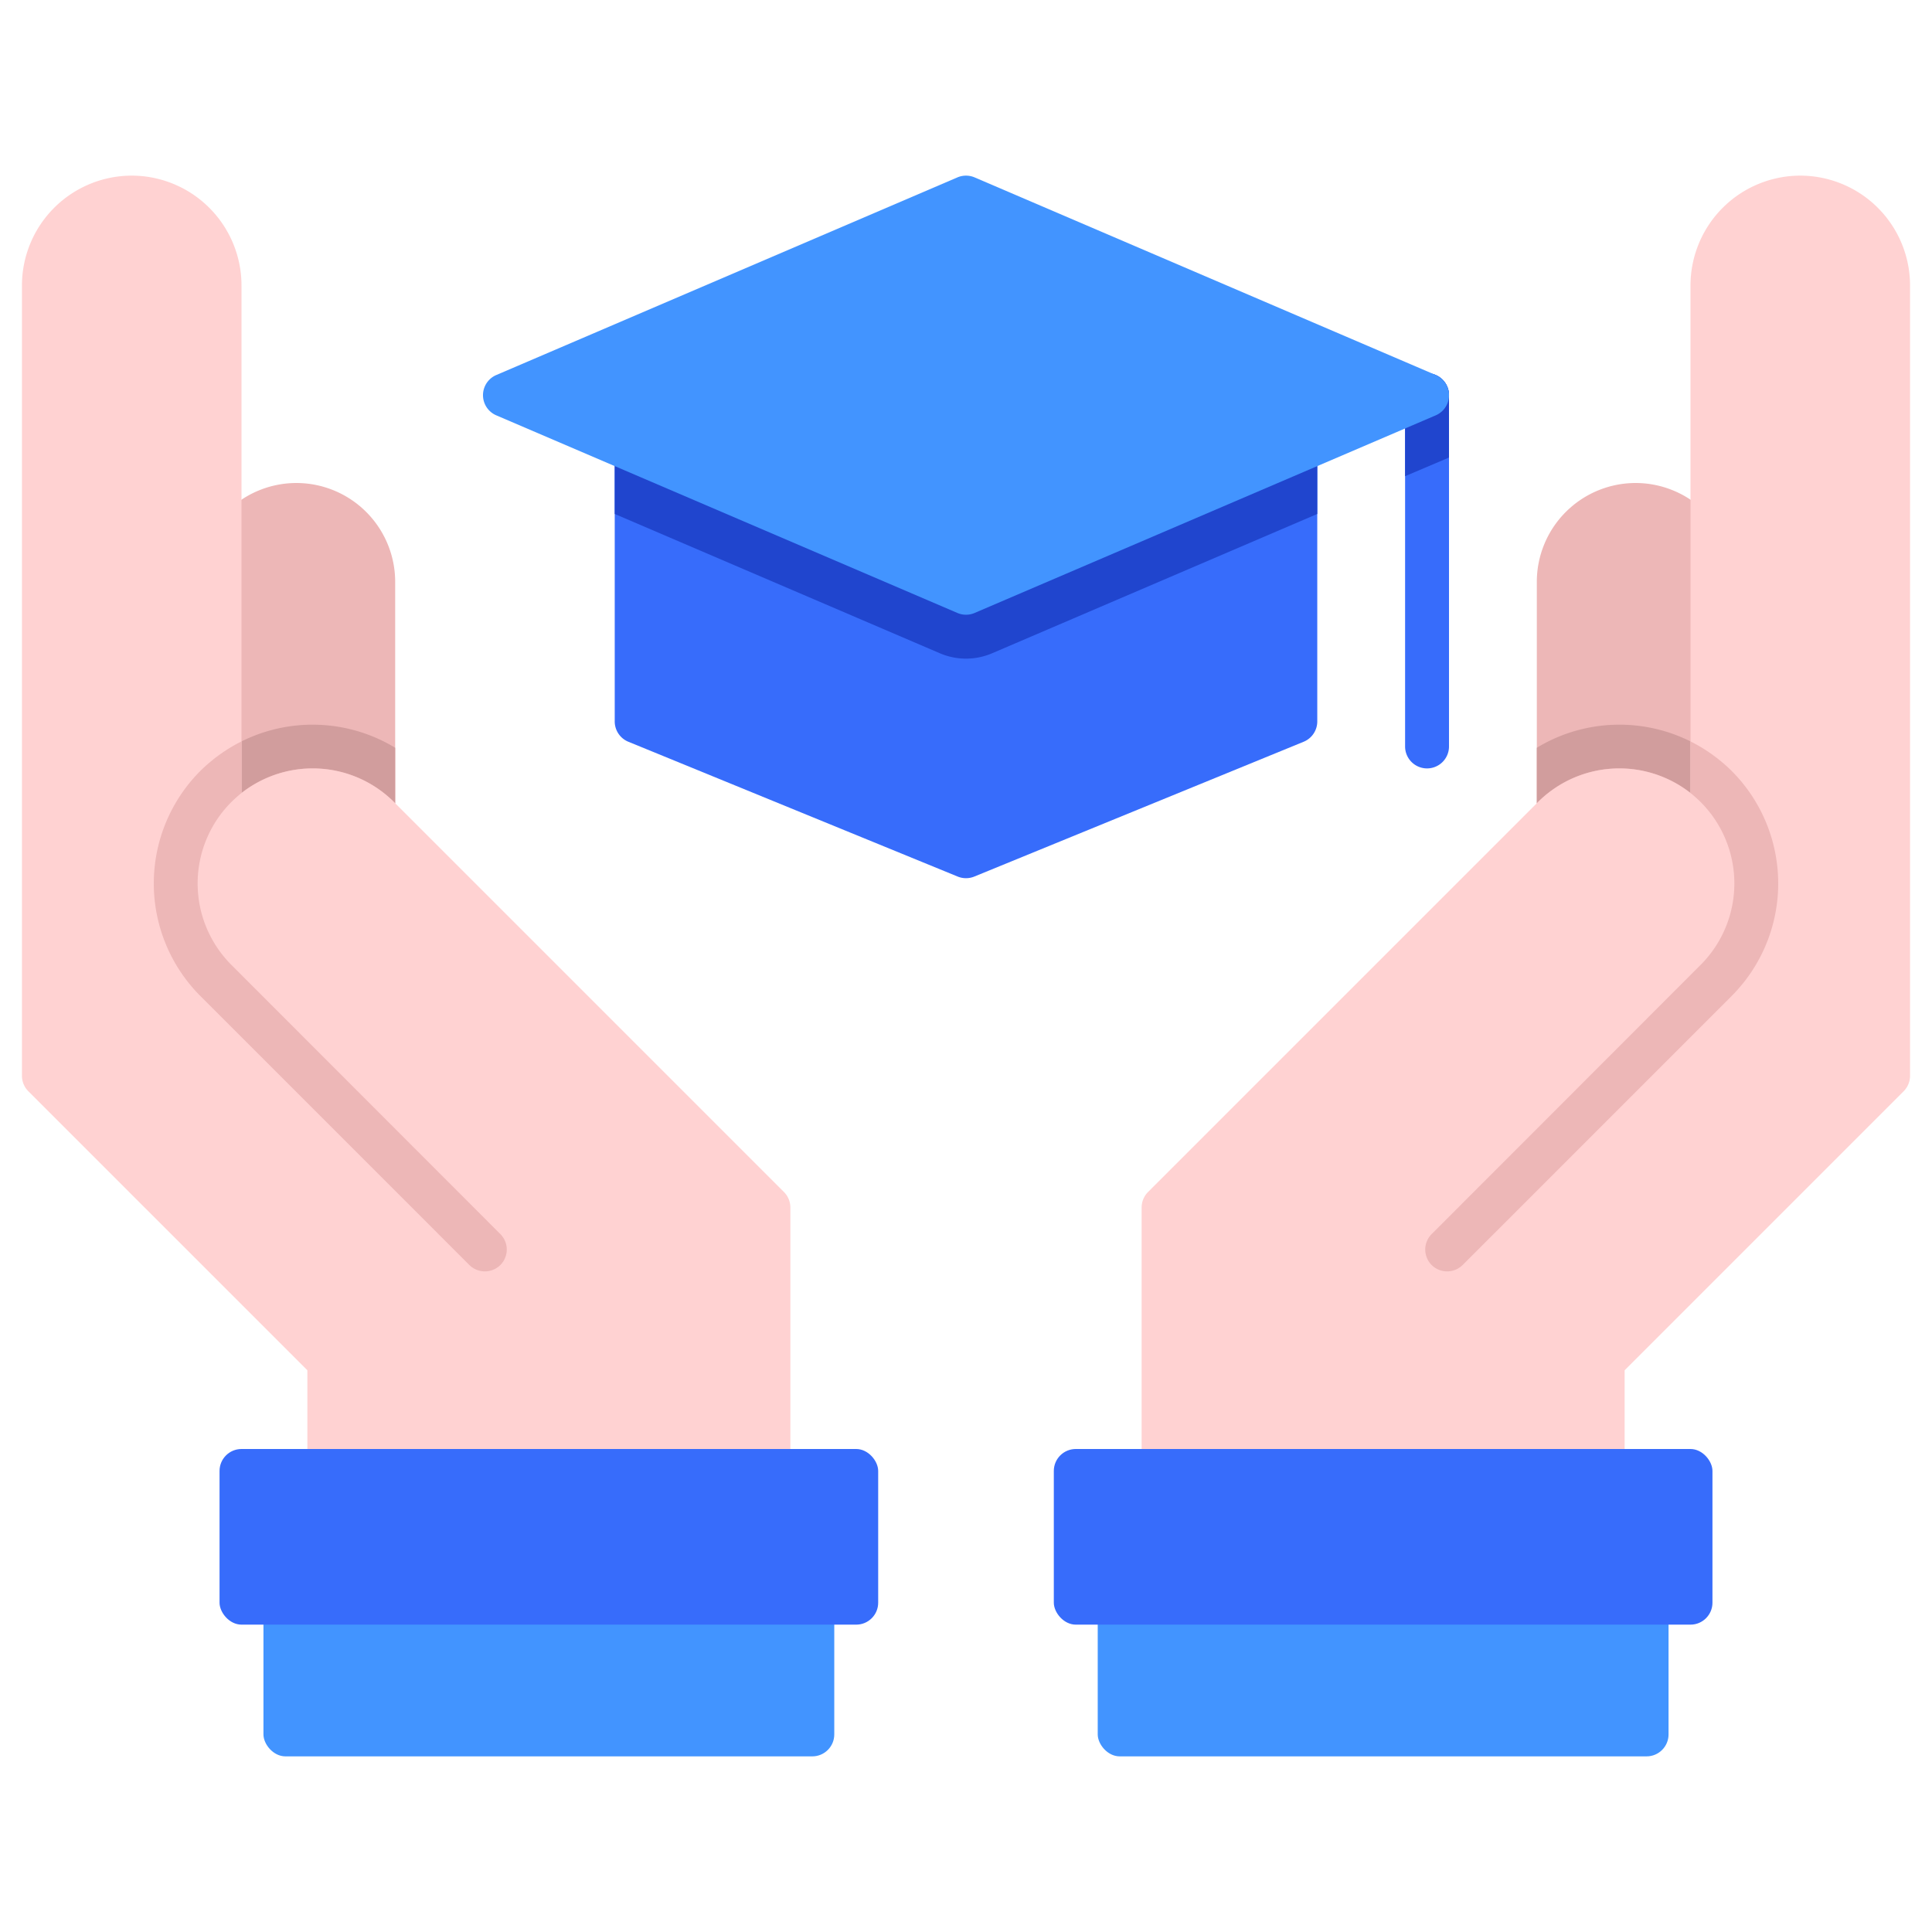 <svg xmlns="http://www.w3.org/2000/svg" viewBox="0 0 88 88"><title>Artboard-30</title><g id="Scholarship"><path d="M65,35a1,1,0,0,1-1-1V18a1,1,0,0,1,2,0V34A1,1,0,0,1,65,35Z" style="fill:#376cfb"/><path d="M59.551,19.735a.998.998,0,0,0-.944-.084L44,25.912,29.394,19.651a.99.99,0,0,0-.944.084A1.002,1.002,0,0,0,28,20.57V32.86a1,1,0,0,0,.621.926l15,6.14a1.004,1.004,0,0,0,.758,0l15-6.14A1,1,0,0,0,60,32.86V20.57A1.002,1.002,0,0,0,59.551,19.735Z" style="fill:#376cfb"/><path d="M74.5,22A4.505,4.505,0,0,0,70,26.5V37.02a1,1,0,0,0,1.657.754,3.336,3.336,0,0,1,4.392.17A3.253,3.253,0,0,1,77,40.24a1,1,0,0,0,2,0V26.5A4.505,4.505,0,0,0,74.5,22Z" style="fill:#edb7b7"/><path d="M79,40.24V35.254c-.042-.044-.079-.092-.122-.135A7.253,7.253,0,0,0,70,34.06v2.526l.051-.051a5.237,5.237,0,0,1,8.944,3.731C78.995,40.257,79,40.25,79,40.24Z" style="fill:#d19d9d"/><rect x="50" y="72" width="26" height="8" rx="1" ry="1" style="fill:#4294ff"/><path d="M82,8a5.006,5.006,0,0,0-5,5V36.122a5.251,5.251,0,0,0-6.949.413L52.293,54.293A.999.999,0,0,0,52,55V67a1,1,0,0,0,1,1H73a1,1,0,0,0,1-1V62.414L86.707,49.707A.999.999,0,0,0,87,49V13A5.006,5.006,0,0,0,82,8Z" style="fill:#ffd2d2"/><path d="M78.88,45.36,66.62,57.62a1.002,1.002,0,0,1-1.41,0,.996.996,0,0,1,0-1.41L77.46,43.95a5.245,5.245,0,0,0,0-7.42,5.868,5.868,0,0,0-.46-.41V33.77a7.397,7.397,0,0,1,1.88,1.35A7.255,7.255,0,0,1,78.88,45.36Z" style="fill:#edb7b7"/><rect x="48" y="66" width="30" height="8" rx="1" ry="1" style="fill:#376cfb"/><path d="M13.5,22A4.505,4.505,0,0,1,18,26.5V37.02a1,1,0,0,1-1.657.754,3.336,3.336,0,0,0-4.392.17A3.253,3.253,0,0,0,11,40.24a1,1,0,0,1-2,0V26.5A4.505,4.505,0,0,1,13.5,22Z" style="fill:#edb7b7"/><path d="M9,40.24V35.254c.042-.044.079-.092.122-.135A7.253,7.253,0,0,1,18,34.06v2.526l-.051-.051a5.237,5.237,0,0,0-8.944,3.731C9.005,40.257,9,40.25,9,40.24Z" style="fill:#d19d9d"/><rect x="12" y="72" width="26" height="8" rx="1" ry="1" style="fill:#4294ff"/><path d="M6,8a5.006,5.006,0,0,1,5,5V36.122a5.251,5.251,0,0,1,6.949.413L35.707,54.293A.999.999,0,0,1,36,55V67a1,1,0,0,1-1,1H15a1,1,0,0,1-1-1V62.414L1.293,49.707A.999.999,0,0,1,1,49V13A5.006,5.006,0,0,1,6,8Z" style="fill:#ffd2d2"/><path d="M9.12,45.36,21.38,57.62a1.002,1.002,0,0,0,1.41,0,.996.996,0,0,0,0-1.41L10.54,43.95a5.245,5.245,0,0,1,0-7.42,5.868,5.868,0,0,1,.46-.41V33.77a7.397,7.397,0,0,0-1.88,1.35A7.255,7.255,0,0,0,9.12,45.36Z" style="fill:#edb7b7"/><rect x="10" y="66" width="30" height="8" rx="1" ry="1" style="fill:#376cfb"/><path d="M60,20.57v2.84L45.18,29.76a3.021,3.021,0,0,1-2.36,0L28,23.41V20.57a1.004,1.004,0,0,1,1.39-.92L44,25.91l14.61-6.26a1.004,1.004,0,0,1,1.39.92Z" style="fill:#2045ce"/><path d="M66,18v2.84l-2,.85V18a1,1,0,0,1,2,0Z" style="fill:#2045ce"/><path d="M65.394,17.081l-21-9a1.001,1.001,0,0,0-.787,0l-21,9a.999.999,0,0,0,0,1.838l21,9a.996.996,0,0,0,.787,0l21-9a.999.999,0,0,0,0-1.838Z" style="fill:#4294ff"/></g></svg>
